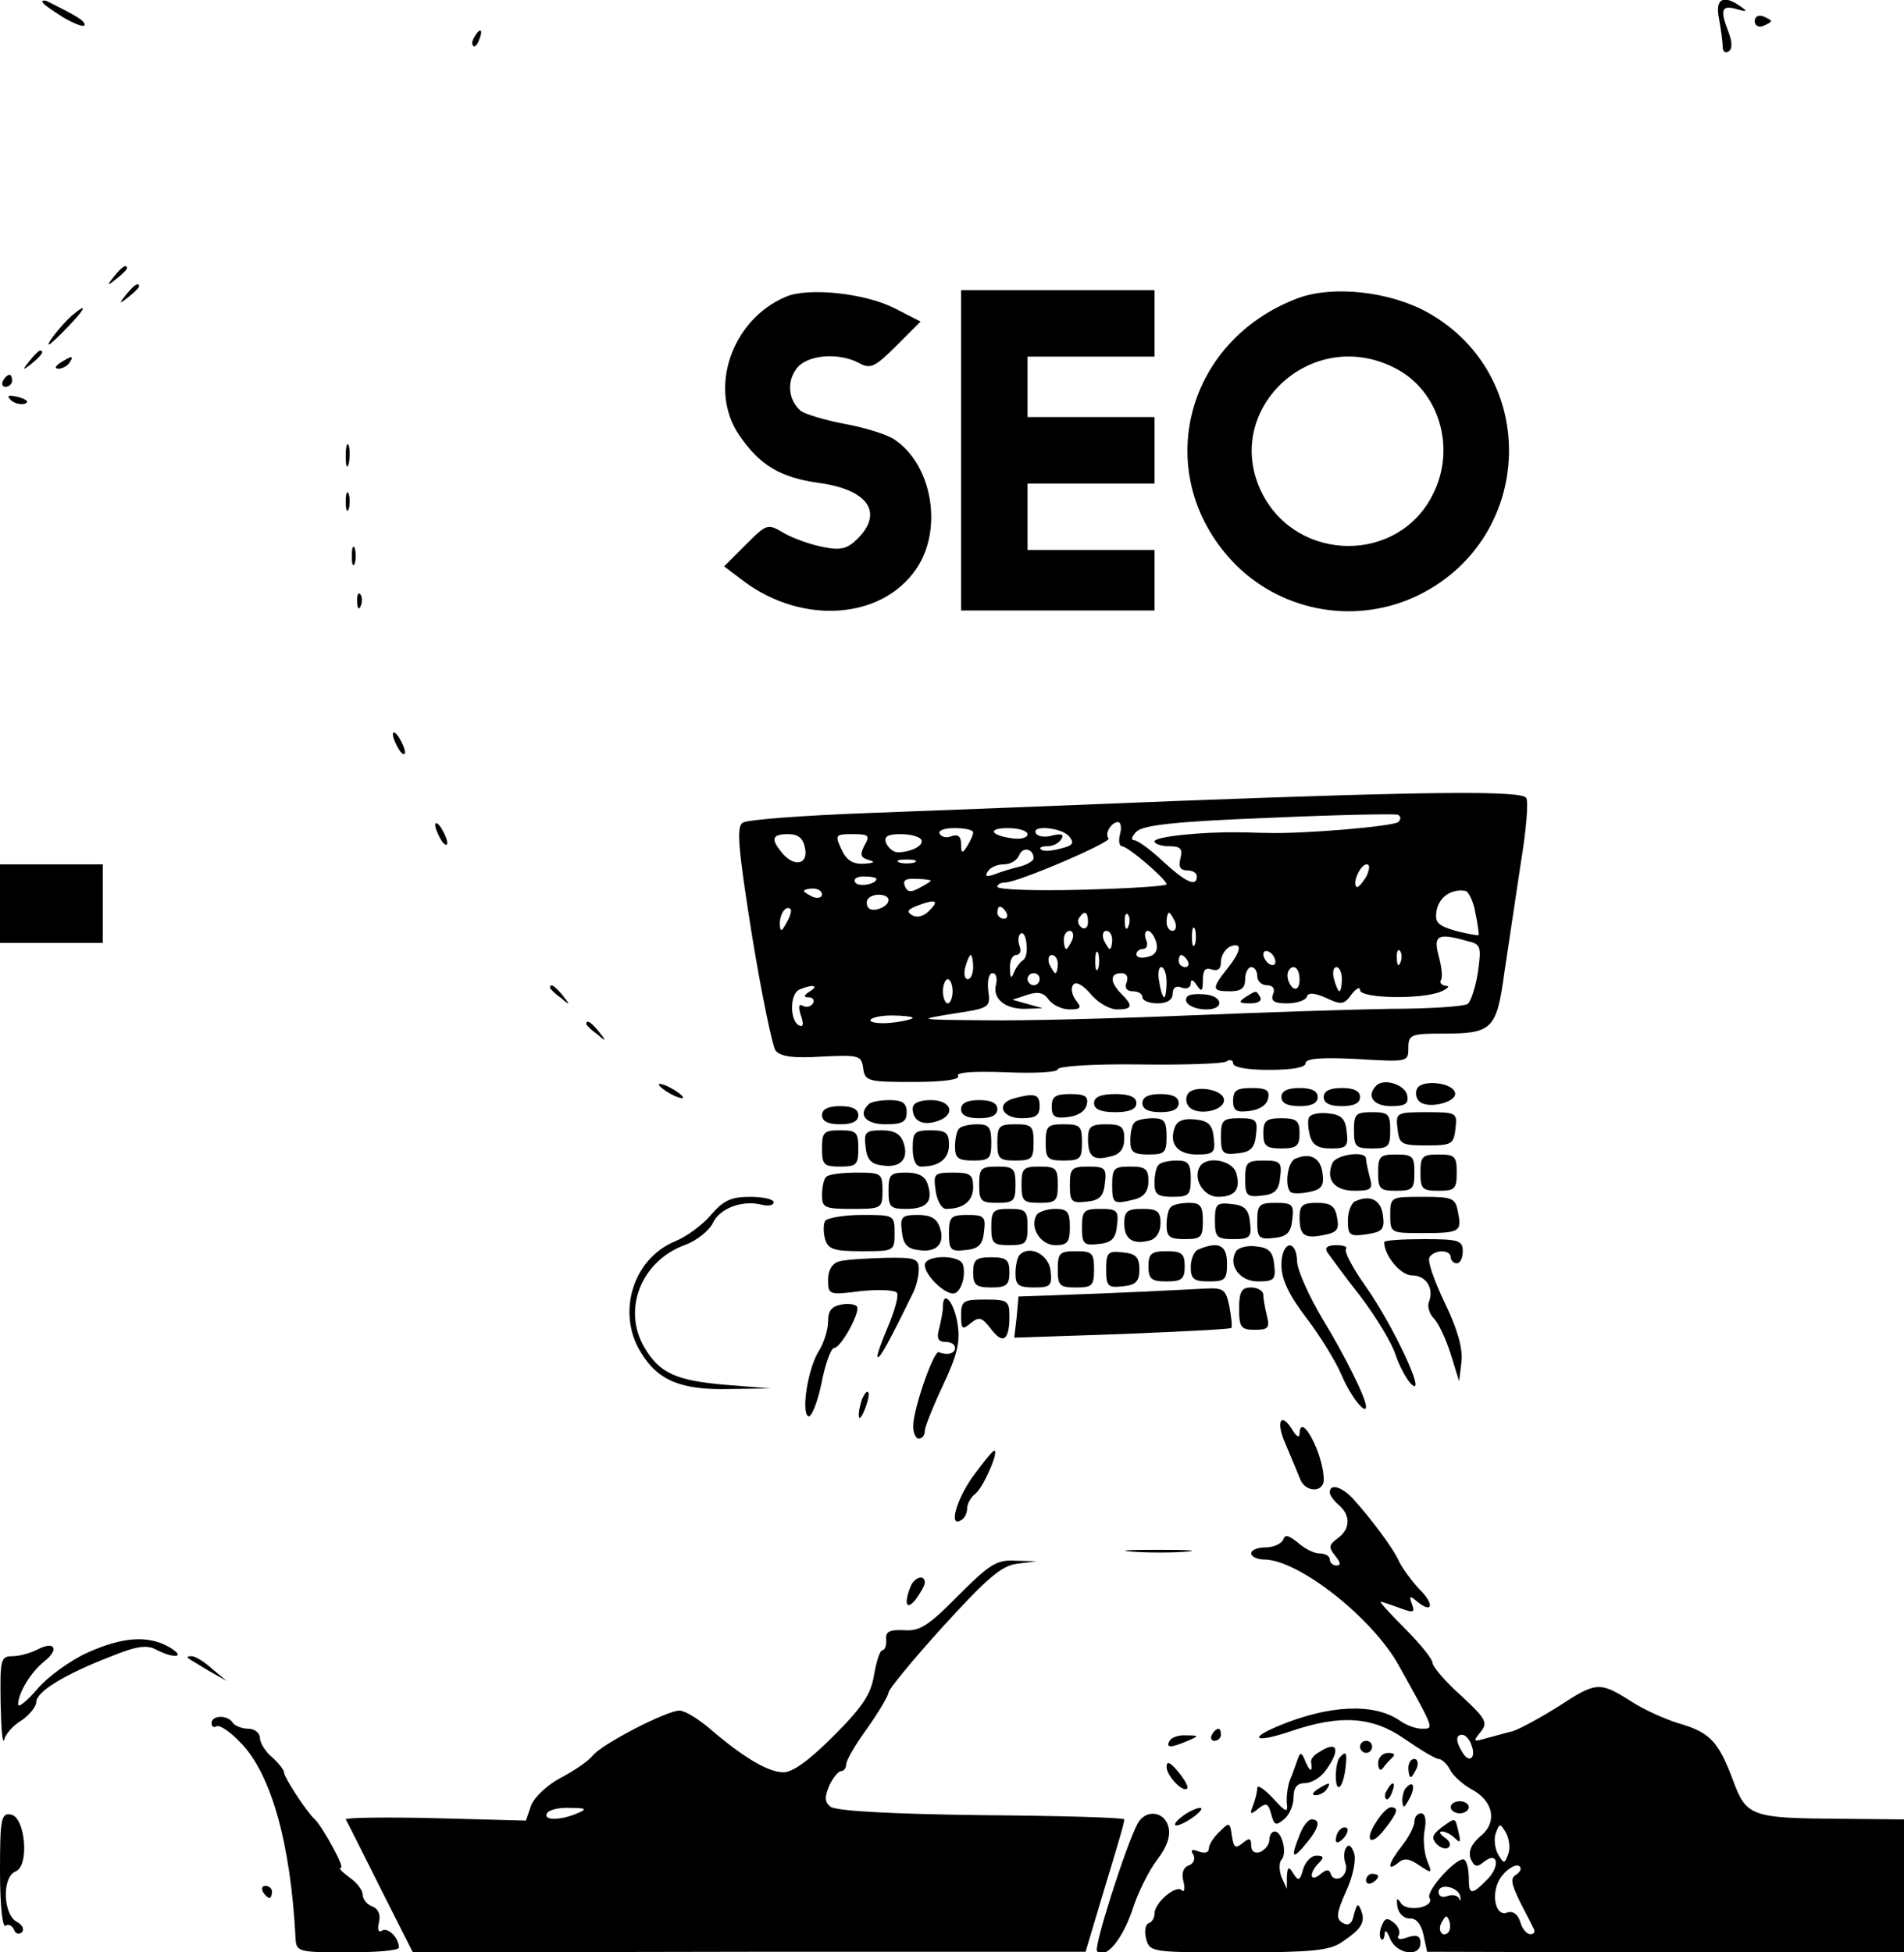 <?xml version="1.0" standalone="no"?>
<!DOCTYPE svg PUBLIC "-//W3C//DTD SVG 20010904//EN"
 "http://www.w3.org/TR/2001/REC-SVG-20010904/DTD/svg10.dtd">
<svg version="1.0" xmlns="http://www.w3.org/2000/svg"
 width="315pt" height="323pt" viewBox="0 0 315 323"
 preserveAspectRatio="xMidYMid meet">

<g transform="translate(0,323) scale(0.1,-0.1)"
fill="#000000" stroke="none">
<path d="M70 3227 c0 -3 16 -14 35 -26 19 -11 35 -17 35 -12 0 7 -14 15 -62
39 -5 2 -8 1 -8 -1z"/>
<path d="M2844 3199 c3 -17 6 -38 6 -46 0 -8 4 -12 10 -8 6 4 6 15 0 31 -15
38 -12 46 13 39 17 -5 19 -4 7 4 -29 21 -43 13 -36 -20z"/>
<path d="M2903 3195 c0 -7 6 -11 14 -8 7 3 13 6 13 8 0 2 -6 5 -13 8 -8 3 -14
-1 -14 -8z"/>
<path d="M785 3169 c-4 -6 -5 -12 -2 -15 2 -3 7 2 10 11 7 17 1 20 -8 4z"/>
<path d="M189 2773 c-13 -16 -12 -17 4 -4 9 7 17 15 17 17 0 8 -8 3 -21 -13z"/>
<path d="M209 2743 c-13 -16 -12 -17 4 -4 9 7 17 15 17 17 0 8 -8 3 -21 -13z"/>
<path d="M1300 2739 c-90 -38 -129 -153 -77 -229 34 -50 68 -70 132 -79 81
-11 107 -49 64 -92 -17 -17 -28 -20 -57 -14 -21 4 -49 14 -65 23 -27 16 -28
16 -63 -19 l-36 -36 33 -25 c97 -72 228 -63 285 21 45 66 26 174 -38 215 -13
8 -49 19 -82 25 -32 6 -64 16 -71 21 -20 17 -24 47 -8 69 16 24 70 29 105 10
18 -10 26 -6 61 29 l40 40 -43 22 c-49 25 -143 35 -180 19z"/>
<path d="M1590 2485 l0 -265 160 0 160 0 0 50 0 50 -105 0 -105 0 0 55 0 55
105 0 105 0 0 55 0 55 -105 0 -105 0 0 50 0 50 105 0 105 0 0 55 0 55 -160 0
-160 0 0 -265z"/>
<path d="M2148 2737 c-192 -72 -245 -299 -103 -442 80 -79 202 -99 303 -49
191 95 200 363 14 467 -63 35 -156 45 -214 24z m160 -116 c73 -37 102 -133 62
-210 -57 -113 -222 -112 -281 1 -71 137 79 281 219 209z"/>
<path d="M119 2708 c-17 -15 -43 -48 -38 -48 2 0 17 14 32 30 30 31 32 40 6
18z"/>
<path d="M49 2633 c-13 -16 -12 -17 4 -4 16 13 21 21 13 21 -2 0 -10 -8 -17
-17z"/>
<path d="M100 2630 c-9 -6 -10 -10 -3 -10 6 0 15 5 18 10 8 12 4 12 -15 0z"/>
<path d="M5 2600 c-3 -5 -1 -10 4 -10 6 0 11 5 11 10 0 6 -2 10 -4 10 -3 0 -8
-4 -11 -10z"/>
<path d="M18 2568 c5 -5 16 -8 23 -6 8 3 3 7 -10 11 -17 4 -21 3 -13 -5z"/>
<path d="M572 2475 c0 -16 2 -22 5 -12 2 9 2 23 0 30 -3 6 -5 -1 -5 -18z"/>
<path d="M572 2400 c0 -14 2 -19 5 -12 2 6 2 18 0 25 -3 6 -5 1 -5 -13z"/>
<path d="M582 2310 c0 -14 2 -19 5 -12 2 6 2 18 0 25 -3 6 -5 1 -5 -13z"/>
<path d="M591 2234 c0 -11 3 -14 6 -6 3 7 2 16 -1 19 -3 4 -6 -2 -5 -13z"/>
<path d="M650 2015 c0 -5 5 -17 10 -25 5 -8 10 -10 10 -5 0 6 -5 17 -10 25 -5
8 -10 11 -10 5z"/>
<path d="M1950 1905 c-173 -7 -403 -16 -511 -20 -109 -4 -203 -11 -210 -16
-11 -6 -8 -41 15 -186 16 -98 34 -184 39 -191 8 -10 30 -13 76 -10 62 3 66 2
69 -19 3 -22 8 -23 83 -23 50 0 78 4 74 10 -4 6 25 8 79 6 49 -2 86 0 86 5 0
5 58 9 134 8 73 -1 139 1 145 5 6 4 11 2 11 -3 0 -7 24 -11 60 -11 38 0 60 4
60 11 0 8 26 10 85 7 84 -5 85 -5 85 18 0 22 4 24 56 24 83 0 90 6 103 102 7
46 19 127 27 180 9 54 13 102 9 108 -8 12 -155 11 -575 -5z m363 -35 c-7 -7
-157 -20 -218 -18 -11 0 -31 1 -45 1 -61 1 -140 -7 -140 -15 0 -4 11 -8 24 -8
19 0 23 -4 19 -20 -4 -14 0 -20 11 -20 9 0 16 -4 16 -10 0 -18 -18 -10 -56 25
-20 19 -42 35 -48 35 -5 0 -4 6 4 14 11 11 65 17 220 23 113 5 209 7 213 5 5
-3 5 -8 0 -12z m-460 -20 c-3 -11 -1 -20 3 -20 10 0 74 -55 74 -63 0 -3 -63
-7 -140 -9 -77 -2 -140 0 -140 5 0 4 6 7 13 7 21 0 177 67 171 73 -7 7 4 27
16 27 4 0 6 -9 3 -20z m-243 3 c0 -5 -5 -15 -10 -23 -8 -13 -10 -12 -10 4 0
12 -5 16 -15 13 -8 -4 -17 -2 -20 3 -4 6 7 10 24 10 17 0 31 -3 31 -7z m90 -3
c0 -6 -11 -9 -25 -7 -37 5 -42 17 -7 17 18 0 32 -5 32 -10z m69 -4 c9 -11 6
-15 -15 -20 -14 -4 -29 -5 -32 -1 -3 3 2 5 11 5 9 0 19 5 23 12 5 8 0 9 -14 6
-12 -4 -25 -2 -28 3 -9 15 43 10 55 -5z m-437 -20 c5 -27 -19 -31 -39 -6 -18
22 -16 30 11 30 17 0 25 -7 28 -24z m98 5 c-8 -16 -6 -20 8 -24 11 -3 8 -5 -9
-6 -18 -1 -29 6 -37 24 -11 24 -10 25 19 25 26 0 29 -2 19 -19z m94 10 c6 -9
-16 -21 -39 -21 -7 0 -15 7 -19 15 -4 11 2 15 24 15 16 0 31 -4 34 -9z m186
-31 c0 -4 -11 -11 -24 -14 -13 -3 -32 -9 -42 -13 -12 -4 -15 -3 -10 5 4 7 16
12 27 12 11 0 22 7 25 15 6 15 24 11 24 -5z m-197 -7 c-7 -2 -19 -2 -25 0 -7
3 -2 5 12 5 14 0 19 -2 13 -5z m747 -24 c-7 -11 -14 -19 -16 -16 -7 7 7 37 17
37 6 0 5 -9 -1 -21z m-810 -3 c0 -9 -30 -14 -35 -6 -4 6 3 10 14 10 12 0 21
-2 21 -4z m90 -3 c0 -1 -9 -7 -19 -12 -14 -8 -20 -7 -24 3 -4 10 2 13 19 12
13 0 24 -2 24 -3z m-180 -23 c0 -5 -7 -7 -15 -4 -8 4 -15 8 -15 10 0 2 7 4 15
4 8 0 15 -4 15 -10z m1081 -31 c4 -18 6 -35 5 -36 -1 -1 -18 2 -38 7 -30 9
-35 14 -31 35 5 22 25 35 48 31 5 -2 13 -18 16 -37z m-971 22 c0 -12 -28 -22
-34 -12 -3 5 -3 11 1 15 9 9 33 7 33 -3z m68 -17 c-9 -10 -21 -13 -29 -8 -9 5
-8 9 7 15 31 12 39 10 22 -7z m-237 -21 c-8 -15 -10 -15 -11 -2 0 17 10 32 18
25 2 -3 -1 -13 -7 -23z m364 17 c3 -5 1 -10 -4 -10 -6 0 -11 5 -11 10 0 6 2
10 4 10 3 0 8 -4 11 -10z m135 -16 c0 -8 -5 -12 -10 -9 -6 4 -8 11 -5 16 9 14
15 11 15 -7z m67 -6 c-3 -8 -6 -5 -6 6 -1 11 2 17 5 13 3 -3 4 -12 1 -19z m77
7 c3 -8 1 -15 -4 -15 -6 0 -10 7 -10 15 0 8 2 15 4 15 2 0 6 -7 10 -15z m33
-37 c-3 -7 -5 -2 -5 12 0 14 2 19 5 13 2 -7 2 -19 0 -25z m-285 -27 c-5 -3
-12 -13 -15 -21 -4 -10 -6 -8 -6 8 -1 12 4 22 10 22 6 0 9 6 6 14 -3 8 -3 17
1 21 4 4 9 -3 10 -15 2 -13 0 -25 -6 -29z m82 34 c-4 -8 -8 -15 -10 -15 -2 0
-4 7 -4 15 0 8 4 15 10 15 5 0 7 -7 4 -15z m66 0 c0 -8 -2 -15 -4 -15 -2 0 -6
7 -10 15 -3 8 -1 15 4 15 6 0 10 -7 10 -15z m73 -4 c3 -13 -1 -21 -14 -24 -11
-3 -19 -1 -19 4 0 5 5 9 11 9 6 0 9 7 5 15 -3 8 -2 15 3 15 5 0 11 -9 14 -19z
m515 2 c22 -5 23 -9 17 -52 -4 -25 -12 -49 -17 -52 -6 -4 -63 -8 -127 -8 -64
-1 -215 -6 -336 -11 -121 -5 -272 -9 -335 -8 -113 1 -114 1 -53 11 60 9 62 10
58 38 -2 16 1 29 7 29 6 0 8 -8 6 -18 -7 -24 15 -42 49 -41 l28 1 -25 7 -25 7
24 8 c18 6 28 4 36 -8 7 -9 22 -16 35 -16 18 0 20 3 10 15 -6 8 -9 19 -5 25 4
7 15 2 29 -14 12 -15 32 -26 44 -26 26 0 27 6 7 26 -19 19 -19 34 0 34 9 0 12
-6 9 -15 -4 -9 0 -15 10 -15 9 0 16 -4 16 -10 0 -5 11 -10 25 -10 16 0 25 6
25 16 0 10 6 14 15 10 8 -3 15 0 15 7 0 8 4 6 10 -3 8 -12 10 -10 10 9 0 16 4
21 15 17 10 -3 15 1 15 13 0 10 7 21 15 25 21 8 19 -7 -5 -37 -26 -33 -25 -37
5 -37 18 0 25 5 25 20 0 11 5 20 10 20 6 0 10 -7 10 -15 0 -8 7 -15 16 -15 10
0 14 -6 10 -15 -4 -11 2 -15 23 -15 16 0 31 5 33 11 2 7 12 7 32 -2 25 -12 30
-11 42 6 8 10 14 13 14 7 0 -14 104 -16 135 -2 11 5 14 9 7 9 -7 1 -11 5 -8
10 3 4 1 22 -4 40 -9 34 -1 38 48 24z m-611 -45 c-3 -7 -5 -2 -5 12 0 14 2 19
5 13 2 -7 2 -19 0 -25z m293 11 c0 -6 -4 -7 -10 -4 -5 3 -10 11 -10 16 0 6 5
7 10 4 6 -3 10 -11 10 -16z m207 -1 c-3 -8 -6 -5 -6 6 -1 11 2 17 5 13 3 -3 4
-12 1 -19z m-707 -8 c0 -11 -4 -20 -9 -20 -5 0 -7 9 -4 20 3 11 7 20 9 20 2 0
4 -9 4 -20z m140 5 c0 -8 -2 -15 -4 -15 -2 0 -6 7 -10 15 -3 8 -1 15 4 15 6 0
10 -7 10 -15z m215 5 c3 -5 1 -10 -4 -10 -6 0 -11 5 -11 10 0 6 2 10 4 10 3 0
8 -4 11 -10z m-35 -35 c0 -14 -2 -25 -4 -25 -2 0 -6 11 -8 25 -3 14 -1 25 3
25 5 0 9 -11 9 -25z m220 4 c0 -11 -4 -17 -10 -14 -5 3 -10 13 -10 21 0 8 5
14 10 14 6 0 10 -9 10 -21z m70 1 c0 -11 -2 -20 -4 -20 -2 0 -6 9 -9 20 -3 11
-1 20 4 20 5 0 9 -9 9 -20z m-500 0 c0 -5 -4 -10 -10 -10 -5 0 -10 5 -10 10 0
6 5 10 10 10 6 0 10 -4 10 -10z m-144 -20 c0 -11 -4 -20 -8 -20 -4 0 -8 9 -8
20 0 11 4 20 8 20 4 0 8 -9 8 -20z m-236 0 c-11 -7 -11 -10 -2 -10 7 0 10 -5
7 -10 -4 -6 -11 -7 -17 -4 -6 4 -8 -1 -3 -16 5 -15 4 -20 -4 -16 -15 10 -14
53 2 59 21 9 33 7 17 -3z m170 -44 c0 -2 -16 -6 -35 -8 -19 -2 -35 0 -35 4 0
4 16 8 35 8 19 0 35 -2 35 -4z"/>
<path d="M1965 1582 c-10 -10 7 -22 31 -22 31 0 27 23 -4 25 -12 1 -24 0 -27
-3z"/>
<path d="M2060 1580 c-12 -8 -10 -10 8 -10 13 0 20 4 17 10 -7 12 -6 12 -25 0z"/>
<path d="M720 1865 c0 -5 5 -17 10 -25 5 -8 10 -10 10 -5 0 6 -5 17 -10 25 -5
8 -10 11 -10 5z"/>
<path d="M0 1735 l0 -65 85 0 85 0 0 65 0 65 -85 0 -85 0 0 -65z"/>
<path d="M910 1596 c0 -2 8 -10 18 -17 15 -13 16 -12 3 4 -13 16 -21 21 -21
13z"/>
<path d="M970 1536 c0 -2 8 -10 18 -17 15 -13 16 -12 3 4 -13 16 -21 21 -21
13z"/>
<path d="M1090 1436 c0 -3 9 -10 20 -16 11 -6 20 -8 20 -6 0 3 -9 10 -20 16
-11 6 -20 8 -20 6z"/>
<path d="M2277 1434 c-17 -17 -5 -34 24 -34 24 0 30 4 27 18 -3 17 -38 29 -51
16z"/>
<path d="M2345 1430 c-4 -7 -3 -16 3 -22 14 -14 65 -1 59 15 -5 16 -53 21 -62
7z"/>
<path d="M1965 1420 c-4 -7 -3 -16 3 -22 14 -14 57 -6 57 12 0 18 -50 26 -60
10z"/>
<path d="M2040 1409 c0 -16 5 -20 27 -17 17 2 29 10 31 21 3 13 -3 17 -27 17
-25 0 -31 -4 -31 -21z"/>
<path d="M2120 1415 c0 -10 10 -15 30 -15 20 0 30 5 30 15 0 10 -10 15 -30 15
-20 0 -30 -5 -30 -15z"/>
<path d="M2190 1415 c0 -10 10 -15 30 -15 20 0 30 5 30 15 0 10 -10 15 -30 15
-20 0 -30 -5 -30 -15z"/>
<path d="M1678 1413 c-31 -8 -21 -33 12 -33 23 0 30 4 30 20 0 20 -8 22 -42
13z"/>
<path d="M1740 1399 c0 -16 5 -20 27 -17 17 2 29 10 31 21 3 13 -3 17 -27 17
-25 0 -31 -4 -31 -21z"/>
<path d="M1810 1405 c0 -10 11 -15 35 -15 24 0 35 5 35 15 0 10 -11 15 -35 15
-24 0 -35 -5 -35 -15z"/>
<path d="M1890 1405 c0 -10 10 -15 30 -15 20 0 30 5 30 15 0 10 -10 15 -30 15
-20 0 -30 -5 -30 -15z"/>
<path d="M1437 1403 c-18 -17 -5 -33 28 -33 28 0 35 4 35 20 0 15 -7 20 -28
20 -16 0 -32 -3 -35 -7z"/>
<path d="M1510 1396 c0 -20 16 -29 40 -21 32 10 25 35 -10 35 -19 0 -30 -5
-30 -14z"/>
<path d="M1590 1395 c0 -10 10 -15 30 -15 20 0 30 5 30 15 0 10 -10 15 -30 15
-20 0 -30 -5 -30 -15z"/>
<path d="M1360 1385 c0 -10 10 -15 30 -15 20 0 30 5 30 15 0 10 -10 15 -30 15
-20 0 -30 -5 -30 -15z"/>
<path d="M2166 1382 c-3 -5 -2 -18 1 -30 4 -16 13 -22 35 -22 26 0 29 3 26 28
-2 21 -9 28 -30 30 -14 2 -29 -1 -32 -6z"/>
<path d="M2240 1360 c0 -27 3 -30 30 -30 27 0 30 3 30 30 0 27 -3 30 -30 30
-27 0 -30 -3 -30 -30z"/>
<path d="M2312 1363 c3 -26 6 -28 48 -28 42 0 45 2 48 28 3 26 2 27 -48 27
-50 0 -51 -1 -48 -27z"/>
<path d="M1877 1373 c-4 -3 -7 -17 -7 -30 0 -19 5 -23 30 -23 27 0 30 3 30 30
0 25 -4 30 -23 30 -13 0 -27 -3 -30 -7z"/>
<path d="M1944 1366 c-11 -28 4 -46 36 -46 28 0 31 3 28 28 -2 21 -9 28 -31
30 -18 2 -29 -2 -33 -12z"/>
<path d="M2020 1349 c0 -27 3 -30 28 -27 21 2 28 9 30 31 3 24 0 27 -27 27
-28 0 -31 -3 -31 -31z"/>
<path d="M2090 1355 c0 -21 5 -25 30 -25 25 0 30 4 30 25 0 21 -5 25 -30 25
-25 0 -30 -4 -30 -25z"/>
<path d="M1587 1363 c-4 -3 -7 -17 -7 -30 0 -19 5 -23 30 -23 27 0 30 3 30 30
0 25 -4 30 -23 30 -13 0 -27 -3 -30 -7z"/>
<path d="M1650 1340 c0 -27 3 -30 30 -30 27 0 30 3 30 30 0 27 -3 30 -30 30
-27 0 -30 -3 -30 -30z"/>
<path d="M1730 1340 c0 -27 3 -30 30 -30 27 0 30 3 30 30 0 27 -3 30 -30 30
-27 0 -30 -3 -30 -30z"/>
<path d="M1800 1346 c0 -30 9 -37 38 -29 15 3 22 13 22 29 0 20 -5 24 -30 24
-25 0 -30 -4 -30 -24z"/>
<path d="M1360 1330 c0 -27 3 -30 30 -30 27 0 30 3 30 30 0 27 -3 30 -30 30
-27 0 -30 -3 -30 -30z"/>
<path d="M1432 1333 c2 -21 9 -29 27 -31 30 -5 45 10 36 37 -5 15 -15 21 -36
21 -27 0 -30 -3 -27 -27z"/>
<path d="M1510 1330 c0 -19 5 -30 14 -30 30 0 46 13 46 36 0 20 -5 24 -30 24
-27 0 -30 -3 -30 -30z"/>
<path d="M2143 1313 c-13 -5 -18 -45 -8 -55 3 -3 17 -3 31 0 20 4 25 10 22 31
-3 25 -20 35 -45 24z"/>
<path d="M2204 1305 c-11 -27 4 -45 37 -45 28 0 31 3 25 23 -3 12 -6 25 -6 30
0 14 -51 7 -56 -8z"/>
<path d="M2280 1290 c0 -27 3 -30 30 -30 27 0 30 3 30 30 0 27 -3 30 -30 30
-27 0 -30 -3 -30 -30z"/>
<path d="M2350 1290 c0 -27 3 -30 30 -30 27 0 30 3 30 30 0 27 -3 30 -30 30
-27 0 -30 -3 -30 -30z"/>
<path d="M1917 1303 c-4 -3 -7 -17 -7 -30 0 -19 5 -23 30 -23 27 0 30 3 30 30
0 25 -4 30 -23 30 -13 0 -27 -3 -30 -7z"/>
<path d="M1985 1300 c-12 -20 6 -50 30 -50 29 0 38 13 30 40 -7 21 -49 28 -60
10z"/>
<path d="M2060 1279 c0 -27 3 -30 28 -27 21 2 28 9 30 31 3 24 0 27 -27 27
-28 0 -31 -3 -31 -31z"/>
<path d="M1620 1270 c0 -27 3 -30 30 -30 27 0 30 3 30 30 0 27 -3 30 -30 30
-27 0 -30 -3 -30 -30z"/>
<path d="M1690 1270 c0 -27 3 -30 30 -30 27 0 30 3 30 30 0 27 -3 30 -30 30
-27 0 -30 -3 -30 -30z"/>
<path d="M1770 1269 c0 -27 3 -30 28 -27 21 2 28 9 30 31 3 24 0 27 -27 27
-28 0 -31 -3 -31 -31z"/>
<path d="M1840 1270 c0 -32 2 -33 38 -24 15 4 22 14 22 30 0 20 -5 24 -30 24
-27 0 -30 -3 -30 -30z"/>
<path d="M1367 1283 c-4 -3 -7 -17 -7 -30 0 -21 4 -23 50 -23 49 0 50 1 50 30
0 29 -2 30 -43 30 -24 0 -47 -3 -50 -7z"/>
<path d="M1470 1260 c0 -27 3 -30 29 -30 34 0 45 12 36 40 -4 14 -15 20 -36
20 -26 0 -29 -3 -29 -30z"/>
<path d="M1548 1260 c2 -16 10 -30 17 -30 29 0 45 13 45 36 0 21 -5 24 -33 24
-32 0 -33 -2 -29 -30z"/>
<path d="M1177 1221 c-14 -17 -41 -37 -61 -45 -69 -29 -96 -118 -56 -183 28
-47 67 -63 147 -61 l68 1 -75 6 c-81 7 -109 19 -134 62 -37 63 -5 144 69 170
18 7 38 23 44 35 11 25 49 39 81 31 11 -3 20 -1 20 4 0 5 -18 9 -39 9 -31 0
-44 -6 -64 -29z"/>
<path d="M2243 1243 c-7 -2 -13 -17 -13 -32 0 -25 3 -27 31 -23 26 4 30 8 27
31 -3 25 -20 35 -45 24z"/>
<path d="M2300 1220 c0 -30 1 -30 53 -30 62 0 66 2 59 35 -4 23 -9 25 -58 25
-53 0 -54 0 -54 -30z"/>
<path d="M1937 1233 c-4 -3 -7 -17 -7 -30 0 -19 5 -23 30 -23 27 0 30 3 30 30
0 25 -4 30 -23 30 -13 0 -27 -3 -30 -7z"/>
<path d="M2010 1211 c0 -28 3 -31 31 -31 27 0 30 3 27 28 -2 21 -9 28 -30 30
-25 3 -28 0 -28 -27z"/>
<path d="M2080 1209 c0 -27 3 -30 28 -27 21 2 28 9 30 31 3 24 0 27 -27 27
-28 0 -31 -3 -31 -31z"/>
<path d="M2150 1216 c0 -30 8 -36 41 -29 21 4 25 9 21 29 -3 19 -11 24 -33 24
-24 0 -29 -4 -29 -24z"/>
<path d="M1640 1200 c0 -27 3 -30 30 -30 27 0 30 3 30 30 0 27 -3 30 -30 30
-27 0 -30 -3 -30 -30z"/>
<path d="M1715 1220 c-12 -20 6 -50 31 -50 20 0 24 5 24 30 0 25 -4 30 -24 30
-14 0 -28 -5 -31 -10z"/>
<path d="M1790 1199 c0 -27 3 -30 28 -27 21 2 28 9 30 31 3 24 0 27 -27 27
-28 0 -31 -3 -31 -31z"/>
<path d="M1860 1206 c0 -26 14 -36 43 -28 10 3 17 14 17 28 0 20 -5 24 -30 24
-25 0 -30 -4 -30 -24z"/>
<path d="M1365 1210 c-3 -6 -3 -19 0 -30 5 -17 15 -20 61 -20 53 0 54 0 54 30
0 30 -1 30 -54 30 -30 0 -58 -5 -61 -10z"/>
<path d="M1492 1193 c2 -21 9 -29 27 -31 30 -5 45 10 36 37 -5 15 -15 21 -36
21 -27 0 -30 -3 -27 -27z"/>
<path d="M1570 1189 c0 -27 3 -30 28 -27 21 2 28 9 30 31 3 24 0 27 -27 27
-28 0 -31 -3 -31 -31z"/>
<path d="M2290 1175 c0 -22 27 -55 46 -55 23 0 37 -21 28 -44 -3 -7 1 -20 8
-27 8 -8 20 -34 28 -59 l14 -45 4 33 c2 22 -7 54 -28 97 -17 36 -29 69 -25 75
8 13 35 13 35 0 0 -5 5 -10 10 -10 6 0 10 9 10 20 0 18 -7 20 -65 20 -36 0
-65 -2 -65 -5z"/>
<path d="M1983 1163 c-7 -2 -13 -16 -13 -29 0 -20 5 -24 30 -24 27 0 30 3 30
30 0 30 -14 37 -47 23z"/>
<path d="M2045 1160 c-14 -23 6 -50 36 -50 27 0 30 3 27 28 -2 21 -9 28 -30
30 -14 2 -29 -2 -33 -8z"/>
<path d="M2120 1137 c0 -23 12 -49 41 -87 23 -30 50 -74 59 -96 15 -35 40 -66
40 -51 0 14 -36 86 -72 145 -22 37 -41 79 -42 94 -1 40 -26 35 -26 -5z"/>
<path d="M2196 1158 c5 -7 29 -40 55 -73 25 -33 52 -77 58 -97 7 -20 19 -42
27 -49 24 -20 -31 98 -76 162 -22 31 -37 59 -33 63 3 3 -4 6 -16 6 -15 0 -20
-4 -15 -12z"/>
<path d="M1687 1154 c-4 -4 -7 -18 -7 -31 0 -19 5 -23 31 -23 27 0 30 3 27 28
-3 26 -34 43 -51 26z"/>
<path d="M1750 1130 c0 -27 3 -30 30 -30 27 0 30 3 30 30 0 27 -3 30 -30 30
-27 0 -30 -3 -30 -30z"/>
<path d="M1830 1130 c0 -28 3 -31 28 -28 21 2 27 8 27 28 0 20 -6 26 -27 28
-25 3 -28 0 -28 -28z"/>
<path d="M1900 1135 c0 -21 5 -25 30 -25 25 0 30 4 30 25 0 21 -5 25 -30 25
-25 0 -30 -4 -30 -25z"/>
<path d="M1388 1143 c-11 -3 -18 -14 -18 -30 0 -25 1 -26 54 -19 30 3 57 2 60
-3 3 -5 -4 -30 -15 -56 -11 -26 -19 -48 -17 -50 3 -4 19 25 59 107 5 10 9 27
9 38 0 18 -6 20 -57 19 -32 -1 -66 -3 -75 -6z"/>
<path d="M1530 1137 c0 -16 31 -47 47 -47 12 0 22 29 16 48 -6 17 -63 16 -63
-1z"/>
<path d="M1610 1125 c0 -21 5 -25 30 -25 25 0 30 4 30 25 0 21 -5 25 -30 25
-25 0 -30 -4 -30 -25z"/>
<path d="M1820 1090 l-135 -5 -3 -34 -4 -34 178 6 c97 4 179 8 181 10 2 2 0
18 -3 35 -6 29 -9 32 -43 30 -20 -1 -97 -5 -171 -8z"/>
<path d="M2050 1065 c0 -31 3 -35 26 -35 22 0 25 3 20 23 -3 12 -6 28 -6 35 0
6 -9 12 -20 12 -16 0 -20 -7 -20 -35z"/>
<path d="M1393 1072 c-17 -3 -23 -10 -23 -28 0 -14 -7 -35 -14 -47 -19 -28
-31 -103 -19 -110 5 -3 15 21 22 54 6 32 16 59 21 59 11 0 43 58 38 68 -2 4
-13 6 -25 4z"/>
<path d="M1560 1068 c0 -7 -3 -23 -6 -35 -5 -17 -2 -23 10 -23 9 0 16 -4 16
-10 0 -9 -12 -13 -27 -7 -8 3 -41 -91 -42 -120 -1 -13 4 -23 9 -23 6 0 10 6
10 13 0 6 14 41 30 75 24 51 29 72 24 103 -6 36 -24 56 -24 27z"/>
<path d="M1590 1054 c0 -23 2 -25 16 -13 14 11 18 10 33 -9 20 -27 31 -20 31
20 0 26 -3 28 -40 28 -36 0 -40 -2 -40 -26z"/>
<path d="M1426 915 c-3 -9 -6 -22 -5 -28 0 -7 5 -1 10 12 5 13 8 26 5 28 -2 2
-6 -3 -10 -12z"/>
<path d="M2126 843 c9 -21 20 -48 25 -60 8 -22 39 -23 39 -1 0 42 -39 115 -40
76 0 -7 -5 -5 -11 5 -19 32 -29 17 -13 -20z"/>
<path d="M1610 788 c-28 -39 -41 -86 -20 -73 6 3 10 12 10 19 0 8 6 19 14 25
14 12 39 71 31 71 -3 0 -18 -19 -35 -42z"/>
<path d="M2200 761 c0 -5 7 -14 15 -21 20 -17 19 -40 -2 -55 -15 -11 -15 -15
-4 -29 9 -11 10 -16 2 -16 -6 0 -11 5 -11 10 0 6 -8 10 -17 10 -9 0 -25 8 -36
18 -15 12 -21 14 -24 5 -3 -7 -16 -13 -29 -13 -13 0 -24 -4 -24 -10 0 -5 10
-10 21 -10 57 0 179 -96 223 -175 60 -108 59 -105 38 -105 -10 0 -26 6 -37 14
-43 29 -117 25 -199 -9 -53 -22 -39 -29 20 -9 82 28 135 24 188 -13 26 -18 51
-33 56 -33 5 0 14 -8 19 -18 5 -10 21 -24 35 -32 37 -19 44 -55 15 -78 -15
-13 -20 -25 -16 -37 6 -13 10 -15 21 -6 24 20 29 -6 6 -29 -26 -26 -30 -25
-30 3 0 13 -3 27 -7 30 -9 9 -65 -51 -58 -63 9 -15 -36 -24 -47 -9 -7 11 -8 9
-6 -6 2 -11 11 -19 20 -19 11 1 19 -9 23 -27 l6 -28 395 -1 394 0 0 110 0 110
-107 1 c-146 1 -154 4 -176 64 -24 64 -38 79 -90 94 -23 7 -58 23 -78 36 -52
33 -58 33 -119 -7 -30 -19 -65 -38 -77 -42 -13 -3 -33 -9 -45 -12 -21 -6 -21
-5 -9 10 13 16 10 22 -32 61 -26 23 -47 48 -47 54 0 6 -20 31 -45 56 -25 25
-43 45 -41 45 3 0 17 -5 31 -10 24 -9 26 -8 21 6 -5 14 -4 15 9 4 26 -21 28
-3 3 21 -12 13 -27 33 -33 45 -10 23 -48 73 -77 105 -19 20 -38 25 -38 10z
m234 -417 c9 -22 -3 -32 -14 -14 -12 19 -12 30 -1 30 5 0 12 -7 15 -16z m61
-182 c-6 -16 -7 -16 -17 1 -5 10 -7 26 -3 35 6 16 7 16 17 -1 5 -10 7 -26 3
-35z m14 -33 c-11 -6 -9 -15 6 -46 11 -21 21 -41 23 -45 2 -5 -1 -8 -6 -8 -6
0 -14 9 -17 21 -4 12 -12 18 -21 15 -22 -9 -29 38 -8 62 10 12 22 18 27 15 5
-3 3 -9 -4 -14z m-93 -37 c1 -7 0 -8 -2 -3 -3 6 -12 7 -20 4 -8 -3 -14 0 -14
7 0 15 33 9 36 -8z m-20 -59 c-10 -10 -19 5 -10 18 6 11 8 11 12 0 2 -7 1 -15
-2 -18z"/>
<path d="M1873 663 c26 -2 67 -2 90 0 23 2 2 3 -48 3 -49 0 -68 -1 -42 -3z"/>
<path d="M1585 590 c-49 -50 -64 -59 -89 -57 -24 1 -31 -2 -30 -15 1 -10 -2
-18 -6 -18 -4 0 -10 -18 -14 -41 -5 -32 -19 -53 -67 -101 -40 -40 -67 -60 -83
-60 -25 0 -66 24 -124 74 -18 15 -39 28 -48 28 -21 0 -128 -55 -144 -75 -7 -9
-31 -25 -52 -36 -21 -11 -43 -31 -49 -45 l-9 -26 -150 4 c-83 2 -149 1 -148
-2 2 -3 27 -53 57 -113 l54 -107 556 1 557 0 32 107 c18 59 33 109 32 112 0 3
-106 6 -236 7 -153 2 -241 7 -250 14 -10 8 -10 16 -2 35 6 13 15 24 20 24 4 0
8 5 8 11 0 7 16 34 35 60 19 27 35 54 35 59 0 5 41 55 90 109 73 80 97 101
123 104 l32 4 -35 1 c-31 2 -43 -6 -95 -58z m-630 -360 c-28 -12 -57 -12 -50
0 3 6 21 10 38 9 27 0 29 -2 12 -9z"/>
<path d="M1506 604 c-11 -28 -6 -39 9 -20 8 11 15 23 15 28 0 14 -18 9 -24 -8z"/>
<path d="M145 496 c-27 -12 -65 -39 -83 -60 -17 -20 -32 -32 -32 -26 0 19 21
54 44 72 25 20 16 34 -12 19 -12 -6 -30 -11 -41 -11 -20 0 -21 -5 -20 -77 1
-43 3 -70 6 -61 2 9 15 24 29 32 13 9 24 23 24 30 0 17 45 45 122 75 44 18 61
20 76 12 31 -16 51 -13 22 4 -35 20 -77 17 -135 -9z"/>
<path d="M311 487 c2 -2 18 -11 34 -21 l30 -17 -24 20 c-13 12 -28 21 -34 21
-6 0 -8 -1 -6 -3z"/>
<path d="M350 379 c0 -5 4 -8 8 -5 5 3 23 -9 40 -27 51 -52 83 -168 91 -324 1
-22 5 -23 86 -23 47 0 85 3 85 8 0 16 -18 34 -28 28 -6 -4 -8 2 -5 14 3 12 -1
22 -11 26 -9 3 -16 12 -16 20 0 7 -10 20 -22 28 -12 9 -19 16 -14 16 7 0 -30
67 -43 80 -13 11 -51 70 -51 77 0 5 -9 16 -20 26 -11 9 -20 24 -20 32 0 8 -9
15 -19 15 -11 0 -23 5 -26 10 -8 13 -35 13 -35 -1z"/>
<path d="M2005 360 c-3 -5 -1 -10 4 -10 6 0 11 5 11 10 0 6 -2 10 -4 10 -3 0
-8 -4 -11 -10z"/>
<path d="M1935 350 c-7 -12 2 -12 30 0 19 8 19 9 -2 9 -12 1 -25 -3 -28 -9z"/>
<path d="M2250 340 c0 -5 5 -10 10 -10 6 0 10 5 10 10 0 6 -4 10 -10 10 -5 0
-10 -4 -10 -10z"/>
<path d="M2182 331 c-8 -4 -13 -11 -13 -15 3 -18 -1 -19 -9 -1 -6 16 -9 17
-13 5 -3 -8 -8 -24 -13 -35 -4 -11 -6 -29 -5 -39 2 -16 -2 -14 -23 9 -14 15
-26 23 -26 17 0 -6 -3 -19 -7 -29 -6 -15 -4 -16 9 -5 13 10 16 9 21 -9 5 -19
8 -20 21 -9 9 7 16 23 16 36 0 17 6 24 19 24 11 0 27 10 35 22 25 35 18 49
-12 29z"/>
<path d="M2217 323 c-4 -3 -7 -18 -7 -31 0 -31 12 -21 16 13 3 26 1 29 -9 18z"/>
<path d="M2280 313 c0 -10 4 -14 8 -8 4 6 11 13 16 18 5 4 2 7 -7 7 -10 0 -17
-8 -17 -17z"/>
<path d="M1930 307 c0 -15 27 -43 34 -36 3 2 -4 15 -15 28 -13 16 -19 18 -19
8z"/>
<path d="M2330 305 c0 -8 2 -15 4 -15 2 0 6 7 10 15 3 8 1 15 -4 15 -6 0 -10
-7 -10 -15z"/>
<path d="M2180 270 c-9 -6 -10 -10 -3 -10 6 0 15 5 18 10 8 12 4 12 -15 0z"/>
<path d="M2295 269 c-4 -6 -5 -12 -2 -15 2 -3 7 2 10 11 7 17 1 20 -8 4z"/>
<path d="M2327 273 c-4 -3 -7 -13 -7 -22 1 -13 3 -13 11 2 11 19 8 33 -4 20z"/>
<path d="M2400 240 c0 -5 7 -10 15 -10 8 0 15 5 15 10 0 6 -7 10 -15 10 -8 0
-15 -4 -15 -10z"/>
<path d="M1956 225 c-11 -8 -15 -15 -10 -15 6 0 19 7 30 15 10 8 15 14 9 14
-5 0 -19 -6 -29 -14z"/>
<path d="M2277 216 c-21 -32 -9 -42 14 -12 21 27 24 36 10 36 -5 0 -16 -11
-24 -24z"/>
<path d="M0 135 c0 -56 4 -94 9 -91 5 4 11 0 14 -6 2 -7 8 -9 13 -5 5 5 1 13
-9 18 -22 13 -24 74 -1 83 23 9 16 90 -8 94 -16 3 -18 -7 -18 -93z"/>
<path d="M1882 213 c-20 -38 -73 -205 -67 -211 14 -14 41 18 58 67 9 29 28 67
42 85 16 21 22 39 18 54 -7 26 -38 29 -51 5z"/>
<path d="M2340 216 c0 -7 -9 -25 -20 -39 -23 -29 -27 -45 -7 -29 10 9 19 7 35
-4 21 -14 22 -14 13 8 -5 13 -7 36 -4 51 3 16 1 27 -6 27 -6 0 -11 -6 -11 -14z"/>
<path d="M2018 200 c-10 -9 -18 -22 -18 -28 0 -7 -7 -9 -17 -5 -11 4 -14 3 -9
-5 4 -7 1 -15 -7 -18 -9 -3 -13 -13 -9 -27 3 -12 1 -19 -3 -14 -10 9 -45 -21
-45 -39 0 -7 -4 -14 -10 -16 -5 -2 -7 -13 -4 -25 6 -23 9 -23 153 -23 121 0
151 3 171 17 33 22 39 33 32 52 -5 13 -7 12 -12 -6 -3 -16 -9 -20 -19 -14 -11
7 -10 16 6 52 12 26 17 53 13 64 -4 11 -9 15 -13 8 -4 -6 -4 -18 -1 -26 3 -8
0 -18 -7 -23 -7 -4 -15 -2 -17 5 -3 9 -7 9 -18 0 -17 -14 -19 2 -2 19 9 9 8
12 -4 12 -9 0 -18 -10 -22 -22 -5 -19 -8 -21 -16 -8 -8 13 -10 12 -11 -5 l0
-20 -9 20 c-4 11 -4 24 0 28 10 11 1 47 -11 47 -5 0 -9 -6 -9 -14 0 -8 -7 -16
-15 -20 -9 -3 -15 1 -15 11 0 12 -3 13 -14 4 -12 -10 -15 -8 -18 12 -3 22 -4
23 -20 7z"/>
<path d="M2150 194 c-15 -37 -12 -42 10 -15 22 26 26 41 10 41 -6 0 -15 -12
-20 -26z"/>
<path d="M2384 206 c-15 -12 -16 -17 -7 -27 7 -7 16 -9 20 -5 4 4 1 11 -7 16
-8 6 -10 10 -4 10 5 0 15 -5 21 -11 9 -9 10 -7 6 10 -6 25 -4 25 -29 7z"/>
<path d="M2217 203 c-4 -3 -7 -11 -7 -17 0 -6 5 -5 12 2 6 6 9 14 7 17 -3 3
-9 2 -12 -2z"/>
<path d="M2260 119 c0 -5 5 -7 10 -4 6 3 10 8 10 11 0 2 -4 4 -10 4 -5 0 -10
-5 -10 -11z"/>
<path d="M435 100 c3 -5 8 -10 11 -10 2 0 4 5 4 10 0 6 -5 10 -11 10 -5 0 -7
-4 -4 -10z"/>
<path d="M2286 44 c-4 -9 -4 -19 -1 -22 3 -3 5 1 6 9 0 8 4 4 9 -9 11 -25 50
-31 50 -6 0 11 -6 14 -21 9 -13 -5 -19 -3 -15 3 3 5 0 15 -8 21 -11 9 -15 8
-20 -5z"/>
</g>
</svg>
